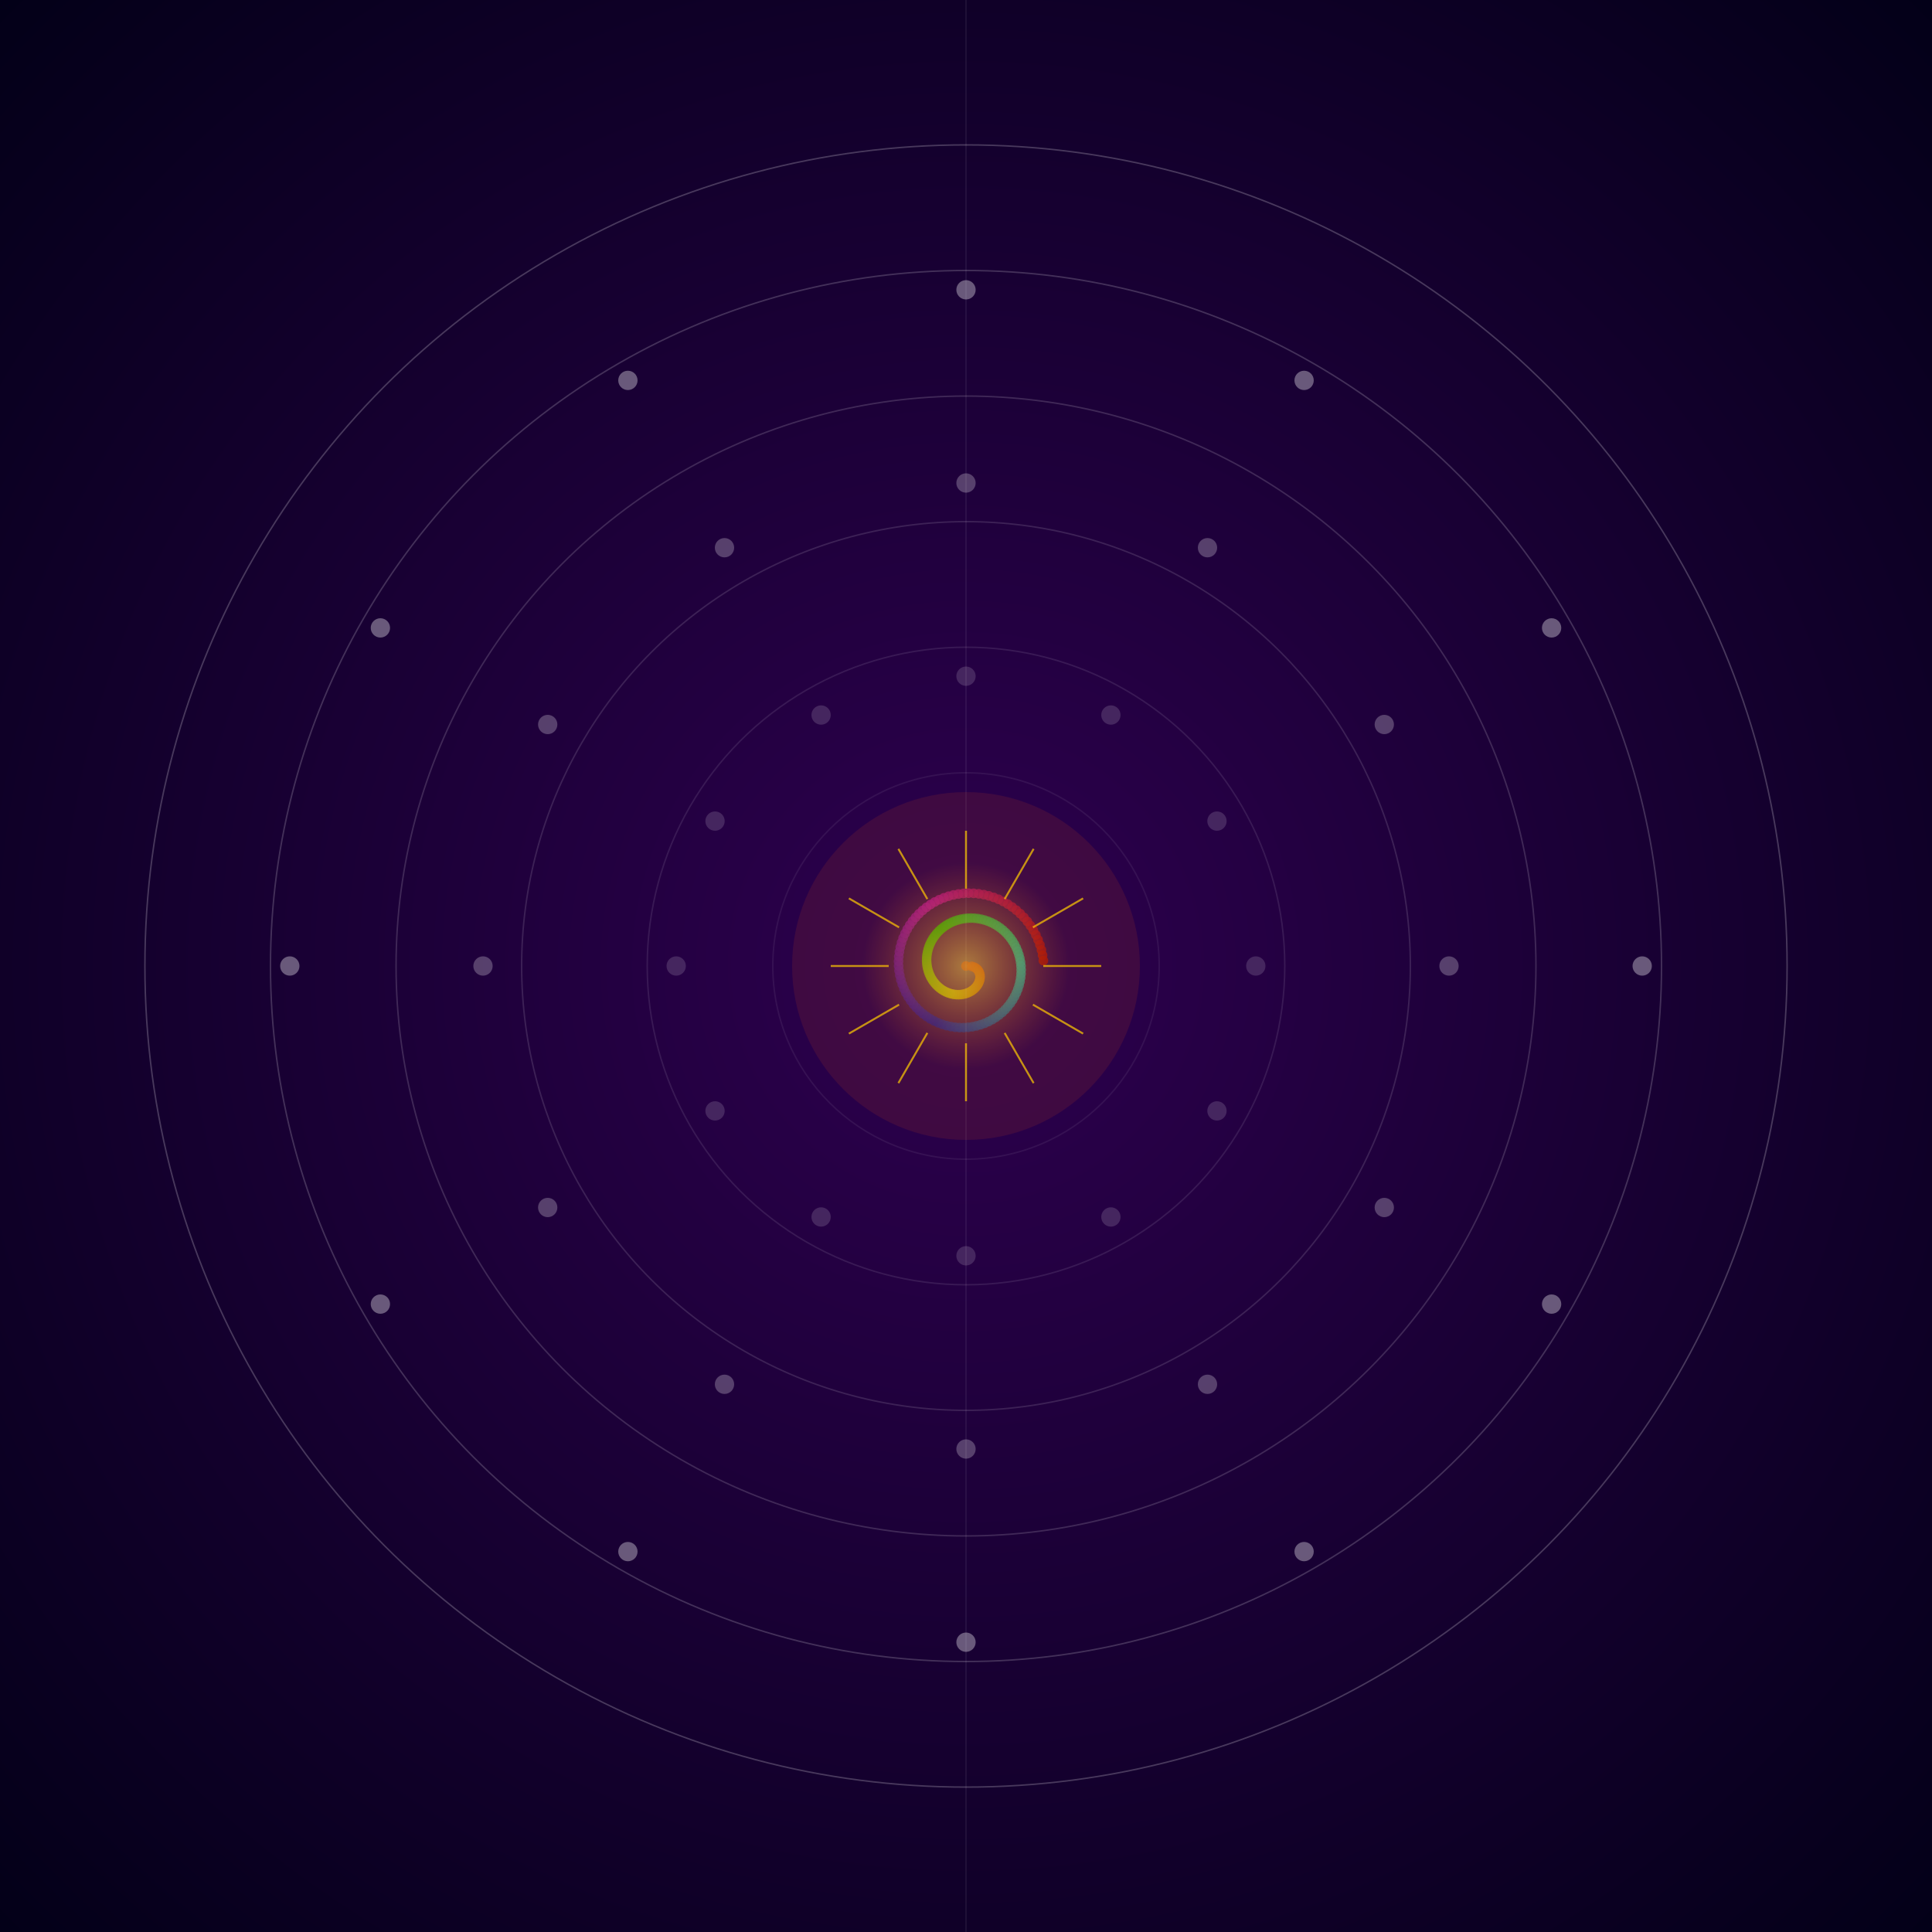 <?xml version="1.0" encoding="utf-8" ?>
<svg baseProfile="full" height="2000px" version="1.1" width="2000px" xmlns="http://www.w3.org/2000/svg" xmlns:ev="http://www.w3.org/2001/xml-events" xmlns:xlink="http://www.w3.org/1999/xlink"><rect width="100%" height="100%" fill="#808080" stroke="none"/><defs><radialGradient cx="50%" cy="50%" id="space_grad" r="75%"><stop offset="0" stop-color="#2e004f" /><stop offset="1" stop-color="#000014" /></radialGradient><radialGradient cx="50%" cy="50%" id="core_glow" r="30%"><stop offset="0" stop-color="#ffcc33" stop-opacity="0.6" /><stop offset="1" stop-color="#ff6600" stop-opacity="0.1" /></radialGradient></defs><rect fill="url(#space_grad)" height="100%" width="100%" x="0" y="0" /><circle cx="1000.0" cy="1000.0" fill="#990000" opacity="0.8" r="5" /><circle cx="1005.985" cy="1000.419" fill="#990500" opacity="0.8" r="5" /><circle cx="1008.403" cy="1001.181" fill="#990a00" opacity="0.8" r="5" /><circle cx="1010.165" cy="1002.161" fill="#990f00" opacity="0.8" r="5" /><circle cx="1011.535" cy="1003.308" fill="#991400" opacity="0.8" r="5" /><circle cx="1012.607" cy="1004.589" fill="#991900" opacity="0.8" r="5" /><circle cx="1013.426" cy="1005.978" fill="#991e00" opacity="0.8" r="5" /><circle cx="1014.016" cy="1007.453" fill="#992300" opacity="0.8" r="5" /><circle cx="1014.392" cy="1008.993" fill="#992800" opacity="0.8" r="5" /><circle cx="1014.562" cy="1010.58" fill="#992d00" opacity="0.8" r="5" /><circle cx="1014.535" cy="1012.196" fill="#993200" opacity="0.8" r="5" /><circle cx="1014.315" cy="1013.824" fill="#993800" opacity="0.8" r="5" /><circle cx="1013.908" cy="1015.446" fill="#993d00" opacity="0.8" r="5" /><circle cx="1013.319" cy="1017.047" fill="#994200" opacity="0.8" r="5" /><circle cx="1012.554" cy="1018.612" fill="#994700" opacity="0.8" r="5" /><circle cx="1011.619" cy="1020.125" fill="#994c00" opacity="0.8" r="5" /><circle cx="1010.521" cy="1021.571" fill="#995100" opacity="0.8" r="5" /><circle cx="1009.267" cy="1022.937" fill="#995600" opacity="0.8" r="5" /><circle cx="1007.866" cy="1024.21" fill="#995b00" opacity="0.8" r="5" /><circle cx="1006.327" cy="1025.377" fill="#996000" opacity="0.8" r="5" /><circle cx="1004.659" cy="1026.425" fill="#996500" opacity="0.8" r="5" /><circle cx="1002.874" cy="1027.345" fill="#996b00" opacity="0.8" r="5" /><circle cx="1000.982" cy="1028.125" fill="#997000" opacity="0.8" r="5" /><circle cx="998.996" cy="1028.757" fill="#997500" opacity="0.8" r="5" /><circle cx="996.928" cy="1029.233" fill="#997a00" opacity="0.8" r="5" /><circle cx="994.791" cy="1029.544" fill="#997f00" opacity="0.8" r="5" /><circle cx="992.599" cy="1029.685" fill="#998400" opacity="0.8" r="5" /><circle cx="990.366" cy="1029.651" fill="#998900" opacity="0.8" r="5" /><circle cx="988.107" cy="1029.437" fill="#998e00" opacity="0.8" r="5" /><circle cx="985.836" cy="1029.041" fill="#999300" opacity="0.8" r="5" /><circle cx="983.568" cy="1028.46" fill="#999900" opacity="0.8" r="5" /><circle cx="981.319" cy="1027.695" fill="#939900" opacity="0.8" r="5" /><circle cx="979.104" cy="1026.746" fill="#8e9900" opacity="0.8" r="5" /><circle cx="976.937" cy="1025.614" fill="#899900" opacity="0.8" r="5" /><circle cx="974.833" cy="1024.303" fill="#849900" opacity="0.8" r="5" /><circle cx="972.808" cy="1022.817" fill="#7f9900" opacity="0.8" r="5" /><circle cx="970.875" cy="1021.16" fill="#7a9900" opacity="0.8" r="5" /><circle cx="969.049" cy="1019.34" fill="#759900" opacity="0.8" r="5" /><circle cx="967.343" cy="1017.364" fill="#709900" opacity="0.8" r="5" /><circle cx="965.769" cy="1015.24" fill="#6b9900" opacity="0.8" r="5" /><circle cx="964.341" cy="1012.979" fill="#669900" opacity="0.8" r="5" /><circle cx="963.07" cy="1010.59" fill="#609900" opacity="0.8" r="5" /><circle cx="961.965" cy="1008.085" fill="#5b9900" opacity="0.8" r="5" /><circle cx="961.038" cy="1005.476" fill="#569900" opacity="0.8" r="5" /><circle cx="960.297" cy="1002.776" fill="#519900" opacity="0.8" r="5" /><circle cx="959.751" cy="1000.0" fill="#4c9900" opacity="0.8" r="5" /><circle cx="959.405" cy="997.161" fill="#479900" opacity="0.8" r="5" /><circle cx="959.266" cy="994.275" fill="#429900" opacity="0.8" r="5" /><circle cx="959.339" cy="991.357" fill="#3d9900" opacity="0.8" r="5" /><circle cx="959.627" cy="988.423" fill="#389900" opacity="0.8" r="5" /><circle cx="960.132" cy="985.489" fill="#329900" opacity="0.8" r="5" /><circle cx="960.856" cy="982.572" fill="#2d9900" opacity="0.8" r="5" /><circle cx="961.798" cy="979.688" fill="#289900" opacity="0.8" r="5" /><circle cx="962.957" cy="976.853" fill="#239900" opacity="0.8" r="5" /><circle cx="964.33" cy="974.084" fill="#1e9900" opacity="0.8" r="5" /><circle cx="965.913" cy="971.398" fill="#199900" opacity="0.8" r="5" /><circle cx="967.702" cy="968.81" fill="#149900" opacity="0.8" r="5" /><circle cx="969.689" cy="966.336" fill="#0f9900" opacity="0.8" r="5" /><circle cx="971.868" cy="963.992" fill="#0a9900" opacity="0.8" r="5" /><circle cx="974.229" cy="961.792" fill="#059900" opacity="0.8" r="5" /><circle cx="976.762" cy="959.751" fill="#009900" opacity="0.8" r="5" /><circle cx="979.457" cy="957.881" fill="#009905" opacity="0.8" r="5" /><circle cx="982.302" cy="956.196" fill="#00990a" opacity="0.8" r="5" /><circle cx="985.284" cy="954.707" fill="#00990f" opacity="0.8" r="5" /><circle cx="988.388" cy="953.426" fill="#009914" opacity="0.8" r="5" /><circle cx="991.6" cy="952.361" fill="#009919" opacity="0.8" r="5" /><circle cx="994.905" cy="951.523" fill="#00991e" opacity="0.8" r="5" /><circle cx="998.286" cy="950.918" fill="#009923" opacity="0.8" r="5" /><circle cx="1001.727" cy="950.553" fill="#009928" opacity="0.8" r="5" /><circle cx="1005.21" cy="950.433" fill="#00992d" opacity="0.8" r="5" /><circle cx="1008.717" cy="950.563" fill="#009933" opacity="0.8" r="5" /><circle cx="1012.231" cy="950.945" fill="#009938" opacity="0.8" r="5" /><circle cx="1015.733" cy="951.58" fill="#00993d" opacity="0.8" r="5" /><circle cx="1019.204" cy="952.469" fill="#009942" opacity="0.8" r="5" /><circle cx="1022.626" cy="953.61" fill="#009947" opacity="0.8" r="5" /><circle cx="1025.981" cy="955.0" fill="#00994c" opacity="0.8" r="5" /><circle cx="1029.25" cy="956.636" fill="#009951" opacity="0.8" r="5" /><circle cx="1032.414" cy="958.511" fill="#009956" opacity="0.8" r="5" /><circle cx="1035.458" cy="960.62" fill="#00995b" opacity="0.8" r="5" /><circle cx="1038.362" cy="962.954" fill="#009960" opacity="0.8" r="5" /><circle cx="1041.11" cy="965.504" fill="#009965" opacity="0.8" r="5" /><circle cx="1043.687" cy="968.26" fill="#00996b" opacity="0.8" r="5" /><circle cx="1046.076" cy="971.208" fill="#009970" opacity="0.8" r="5" /><circle cx="1048.264" cy="974.337" fill="#009975" opacity="0.8" r="5" /><circle cx="1050.237" cy="977.633" fill="#00997a" opacity="0.8" r="5" /><circle cx="1051.981" cy="981.08" fill="#00997f" opacity="0.8" r="5" /><circle cx="1053.486" cy="984.663" fill="#009984" opacity="0.8" r="5" /><circle cx="1054.741" cy="988.364" fill="#009989" opacity="0.8" r="5" /><circle cx="1055.737" cy="992.167" fill="#00998e" opacity="0.8" r="5" /><circle cx="1056.466" cy="996.052" fill="#009993" opacity="0.8" r="5" /><circle cx="1056.921" cy="1000.0" fill="#009999" opacity="0.8" r="5" /><circle cx="1057.097" cy="1003.993" fill="#009399" opacity="0.8" r="5" /><circle cx="1056.99" cy="1008.009" fill="#008e99" opacity="0.8" r="5" /><circle cx="1056.597" cy="1012.03" fill="#008999" opacity="0.8" r="5" /><circle cx="1055.919" cy="1016.034" fill="#008499" opacity="0.8" r="5" /><circle cx="1054.954" cy="1020.002" fill="#007f99" opacity="0.8" r="5" /><circle cx="1053.705" cy="1023.911" fill="#007a99" opacity="0.8" r="5" /><circle cx="1052.176" cy="1027.743" fill="#007599" opacity="0.8" r="5" /><circle cx="1050.371" cy="1031.476" fill="#007099" opacity="0.8" r="5" /><circle cx="1048.298" cy="1035.09" fill="#006b99" opacity="0.8" r="5" /><circle cx="1045.963" cy="1038.567" fill="#006599" opacity="0.8" r="5" /><circle cx="1043.376" cy="1041.887" fill="#006099" opacity="0.8" r="5" /><circle cx="1040.547" cy="1045.032" fill="#005b99" opacity="0.8" r="5" /><circle cx="1037.49" cy="1047.985" fill="#005699" opacity="0.8" r="5" /><circle cx="1034.216" cy="1050.727" fill="#005199" opacity="0.8" r="5" /><circle cx="1030.741" cy="1053.245" fill="#004c99" opacity="0.8" r="5" /><circle cx="1027.08" cy="1055.522" fill="#004799" opacity="0.8" r="5" /><circle cx="1023.25" cy="1057.545" fill="#004299" opacity="0.8" r="5" /><circle cx="1019.268" cy="1059.302" fill="#003d99" opacity="0.8" r="5" /><circle cx="1015.154" cy="1060.781" fill="#003899" opacity="0.8" r="5" /><circle cx="1010.927" cy="1061.973" fill="#003299" opacity="0.8" r="5" /><circle cx="1006.608" cy="1062.868" fill="#002d99" opacity="0.8" r="5" /><circle cx="1002.216" cy="1063.459" fill="#002899" opacity="0.8" r="5" /><circle cx="997.774" cy="1063.742" fill="#002399" opacity="0.8" r="5" /><circle cx="993.304" cy="1063.712" fill="#001e99" opacity="0.8" r="5" /><circle cx="988.827" cy="1063.365" fill="#001999" opacity="0.8" r="5" /><circle cx="984.367" cy="1062.702" fill="#001499" opacity="0.8" r="5" /><circle cx="979.945" cy="1061.723" fill="#000f99" opacity="0.8" r="5" /><circle cx="975.584" cy="1060.431" fill="#000a99" opacity="0.8" r="5" /><circle cx="971.308" cy="1058.828" fill="#000599" opacity="0.8" r="5" /><circle cx="967.137" cy="1056.921" fill="#000099" opacity="0.8" r="5" /><circle cx="963.093" cy="1054.716" fill="#050099" opacity="0.8" r="5" /><circle cx="959.199" cy="1052.223" fill="#0a0099" opacity="0.8" r="5" /><circle cx="955.474" cy="1049.451" fill="#0f0099" opacity="0.8" r="5" /><circle cx="951.939" cy="1046.412" fill="#140099" opacity="0.8" r="5" /><circle cx="948.612" cy="1043.12" fill="#190099" opacity="0.8" r="5" /><circle cx="945.513" cy="1039.587" fill="#1e0099" opacity="0.8" r="5" /><circle cx="942.658" cy="1035.831" fill="#230099" opacity="0.8" r="5" /><circle cx="940.064" cy="1031.869" fill="#280099" opacity="0.8" r="5" /><circle cx="937.745" cy="1027.718" fill="#2d0099" opacity="0.8" r="5" /><circle cx="935.715" cy="1023.398" fill="#320099" opacity="0.8" r="5" /><circle cx="933.987" cy="1018.929" fill="#380099" opacity="0.8" r="5" /><circle cx="932.572" cy="1014.332" fill="#3d0099" opacity="0.8" r="5" /><circle cx="931.478" cy="1009.63" fill="#420099" opacity="0.8" r="5" /><circle cx="930.714" cy="1004.845" fill="#470099" opacity="0.8" r="5" /><circle cx="930.286" cy="1000.0" fill="#4c0099" opacity="0.8" r="5" /><circle cx="930.199" cy="995.119" fill="#510099" opacity="0.8" r="5" /><circle cx="930.455" cy="990.226" fill="#560099" opacity="0.8" r="5" /><circle cx="931.056" cy="985.346" fill="#5b0099" opacity="0.8" r="5" /><circle cx="932.001" cy="980.502" fill="#600099" opacity="0.8" r="5" /><circle cx="933.288" cy="975.719" fill="#660099" opacity="0.8" r="5" /><circle cx="934.913" cy="971.022" fill="#6b0099" opacity="0.8" r="5" /><circle cx="936.871" cy="966.434" fill="#700099" opacity="0.8" r="5" /><circle cx="939.153" cy="961.979" fill="#750099" opacity="0.8" r="5" /><circle cx="941.751" cy="957.679" fill="#7a0099" opacity="0.8" r="5" /><circle cx="944.654" cy="953.559" fill="#7f0099" opacity="0.8" r="5" /><circle cx="947.849" cy="949.638" fill="#840099" opacity="0.8" r="5" /><circle cx="951.323" cy="945.939" fill="#890099" opacity="0.8" r="5" /><circle cx="955.061" cy="942.481" fill="#8e0099" opacity="0.8" r="5" /><circle cx="959.045" cy="939.282" fill="#930099" opacity="0.8" r="5" /><circle cx="963.258" cy="936.36" fill="#990099" opacity="0.8" r="5" /><circle cx="967.679" cy="933.733" fill="#990093" opacity="0.8" r="5" /><circle cx="972.289" cy="931.413" fill="#99008e" opacity="0.8" r="5" /><circle cx="977.066" cy="929.416" fill="#990089" opacity="0.8" r="5" /><circle cx="981.987" cy="927.754" fill="#990084" opacity="0.8" r="5" /><circle cx="987.029" cy="926.435" fill="#99007f" opacity="0.8" r="5" /><circle cx="992.167" cy="925.471" fill="#99007a" opacity="0.8" r="5" /><circle cx="997.376" cy="924.866" fill="#990075" opacity="0.8" r="5" /><circle cx="1002.632" cy="924.627" fill="#990070" opacity="0.8" r="5" /><circle cx="1007.908" cy="924.757" fill="#99006b" opacity="0.8" r="5" /><circle cx="1013.179" cy="925.258" fill="#990066" opacity="0.8" r="5" /><circle cx="1018.418" cy="926.13" fill="#990060" opacity="0.8" r="5" /><circle cx="1023.599" cy="927.37" fill="#99005b" opacity="0.8" r="5" /><circle cx="1028.696" cy="928.975" fill="#990056" opacity="0.8" r="5" /><circle cx="1033.683" cy="930.939" fill="#990051" opacity="0.8" r="5" /><circle cx="1038.536" cy="933.254" fill="#99004c" opacity="0.8" r="5" /><circle cx="1043.228" cy="935.912" fill="#990047" opacity="0.8" r="5" /><circle cx="1047.737" cy="938.9" fill="#990042" opacity="0.8" r="5" /><circle cx="1052.038" cy="942.206" fill="#99003d" opacity="0.8" r="5" /><circle cx="1056.109" cy="945.817" fill="#990038" opacity="0.8" r="5" /><circle cx="1059.928" cy="949.714" fill="#990033" opacity="0.8" r="5" /><circle cx="1063.476" cy="953.882" fill="#99002d" opacity="0.8" r="5" /><circle cx="1066.732" cy="958.301" fill="#990028" opacity="0.8" r="5" /><circle cx="1069.68" cy="962.95" fill="#990023" opacity="0.8" r="5" /><circle cx="1072.303" cy="967.809" fill="#99001e" opacity="0.8" r="5" /><circle cx="1074.586" cy="972.853" fill="#990019" opacity="0.8" r="5" /><circle cx="1076.515" cy="978.06" fill="#990014" opacity="0.8" r="5" /><circle cx="1078.08" cy="983.403" fill="#99000f" opacity="0.8" r="5" /><circle cx="1079.271" cy="988.859" fill="#99000a" opacity="0.8" r="5" /><circle cx="1080.079" cy="994.4" fill="#990005" opacity="0.8" r="5" /><line opacity="0.1" stroke="white" stroke-width="1" x1="1000" x2="1000" y1="0" y2="2000" /><circle cx="1000" cy="1000" fill="none" opacity="0.07" r="200" stroke="white" stroke-width="1.5" /><circle cx="1000" cy="1000" fill="none" opacity="0.1" r="330" stroke="white" stroke-width="1.5" /><circle cx="1000" cy="1000" fill="none" opacity="0.13" r="460" stroke="white" stroke-width="1.5" /><circle cx="1000" cy="1000" fill="none" opacity="0.16" r="590" stroke="white" stroke-width="1.5" /><circle cx="1000" cy="1000" fill="none" opacity="0.19" r="720" stroke="white" stroke-width="1.5" /><circle cx="1000" cy="1000" fill="none" opacity="0.22" r="850" stroke="white" stroke-width="1.5" /><circle cx="1300.0" cy="1000.0" fill="#ffffff" opacity="0.15" r="10" /><circle cx="1500.0" cy="1000.0" fill="#ffffff" opacity="0.25" r="10" /><circle cx="1700.0" cy="1000.0" fill="#ffffff" opacity="0.35" r="10" /><circle cx="1259.808" cy="1150.0" fill="#ffffff" opacity="0.15" r="10" /><circle cx="1433.013" cy="1250.0" fill="#ffffff" opacity="0.25" r="10" /><circle cx="1606.218" cy="1350.0" fill="#ffffff" opacity="0.35" r="10" /><circle cx="1150.0" cy="1259.808" fill="#ffffff" opacity="0.15" r="10" /><circle cx="1250.0" cy="1433.013" fill="#ffffff" opacity="0.25" r="10" /><circle cx="1350.0" cy="1606.218" fill="#ffffff" opacity="0.35" r="10" /><circle cx="1000.0" cy="1300.0" fill="#ffffff" opacity="0.15" r="10" /><circle cx="1000.0" cy="1500.0" fill="#ffffff" opacity="0.25" r="10" /><circle cx="1000.0" cy="1700.0" fill="#ffffff" opacity="0.35" r="10" /><circle cx="850.0" cy="1259.808" fill="#ffffff" opacity="0.15" r="10" /><circle cx="750" cy="1433.013" fill="#ffffff" opacity="0.25" r="10" /><circle cx="650" cy="1606.218" fill="#ffffff" opacity="0.35" r="10" /><circle cx="740.192" cy="1150.0" fill="#ffffff" opacity="0.15" r="10" /><circle cx="566.987" cy="1250.0" fill="#ffffff" opacity="0.25" r="10" /><circle cx="393.782" cy="1350.0" fill="#ffffff" opacity="0.35" r="10" /><circle cx="700.0" cy="1000.0" fill="#ffffff" opacity="0.15" r="10" /><circle cx="500.0" cy="1000" fill="#ffffff" opacity="0.25" r="10" /><circle cx="300.0" cy="1000" fill="#ffffff" opacity="0.35" r="10" /><circle cx="740.192" cy="850.0" fill="#ffffff" opacity="0.15" r="10" /><circle cx="566.987" cy="750.0" fill="#ffffff" opacity="0.25" r="10" /><circle cx="393.782" cy="650.0" fill="#ffffff" opacity="0.35" r="10" /><circle cx="850" cy="740.192" fill="#ffffff" opacity="0.15" r="10" /><circle cx="750" cy="566.987" fill="#ffffff" opacity="0.25" r="10" /><circle cx="650" cy="393.782" fill="#ffffff" opacity="0.35" r="10" /><circle cx="1000.0" cy="700.0" fill="#ffffff" opacity="0.15" r="10" /><circle cx="1000" cy="500.0" fill="#ffffff" opacity="0.25" r="10" /><circle cx="1000" cy="300.0" fill="#ffffff" opacity="0.35" r="10" /><circle cx="1150.0" cy="740.192" fill="#ffffff" opacity="0.15" r="10" /><circle cx="1250.0" cy="566.987" fill="#ffffff" opacity="0.25" r="10" /><circle cx="1350.0" cy="393.782" fill="#ffffff" opacity="0.35" r="10" /><circle cx="1259.808" cy="850" fill="#ffffff" opacity="0.15" r="10" /><circle cx="1433.013" cy="750" fill="#ffffff" opacity="0.25" r="10" /><circle cx="1606.218" cy="650" fill="#ffffff" opacity="0.35" r="10" /><line opacity="0.7" stroke="#FFD700" stroke-width="2" x1="1080.0" x2="1140.0" y1="1000.0" y2="1000.0" /><line opacity="0.7" stroke="#FFD700" stroke-width="2" x1="1069.282" x2="1121.244" y1="1040.0" y2="1070.0" /><line opacity="0.7" stroke="#FFD700" stroke-width="2" x1="1040.0" x2="1070.0" y1="1069.282" y2="1121.244" /><line opacity="0.7" stroke="#FFD700" stroke-width="2" x1="1000.0" x2="1000.0" y1="1080.0" y2="1140.0" /><line opacity="0.7" stroke="#FFD700" stroke-width="2" x1="960.0" x2="930.0" y1="1069.282" y2="1121.244" /><line opacity="0.7" stroke="#FFD700" stroke-width="2" x1="930.718" x2="878.756" y1="1040.0" y2="1070.0" /><line opacity="0.7" stroke="#FFD700" stroke-width="2" x1="920.0" x2="860.0" y1="1000.0" y2="1000.0" /><line opacity="0.7" stroke="#FFD700" stroke-width="2" x1="930.718" x2="878.756" y1="960.0" y2="930.0" /><line opacity="0.7" stroke="#FFD700" stroke-width="2" x1="960.0" x2="930.0" y1="930.718" y2="878.756" /><line opacity="0.7" stroke="#FFD700" stroke-width="2" x1="1000.0" x2="1000.0" y1="920.0" y2="860.0" /><line opacity="0.7" stroke="#FFD700" stroke-width="2" x1="1040.0" x2="1070.0" y1="930.718" y2="878.756" /><line opacity="0.7" stroke="#FFD700" stroke-width="2" x1="1069.282" x2="1121.244" y1="960.0" y2="930.0" /><circle cx="1000" cy="1000" fill="url(#core_glow)" r="180" /></svg>